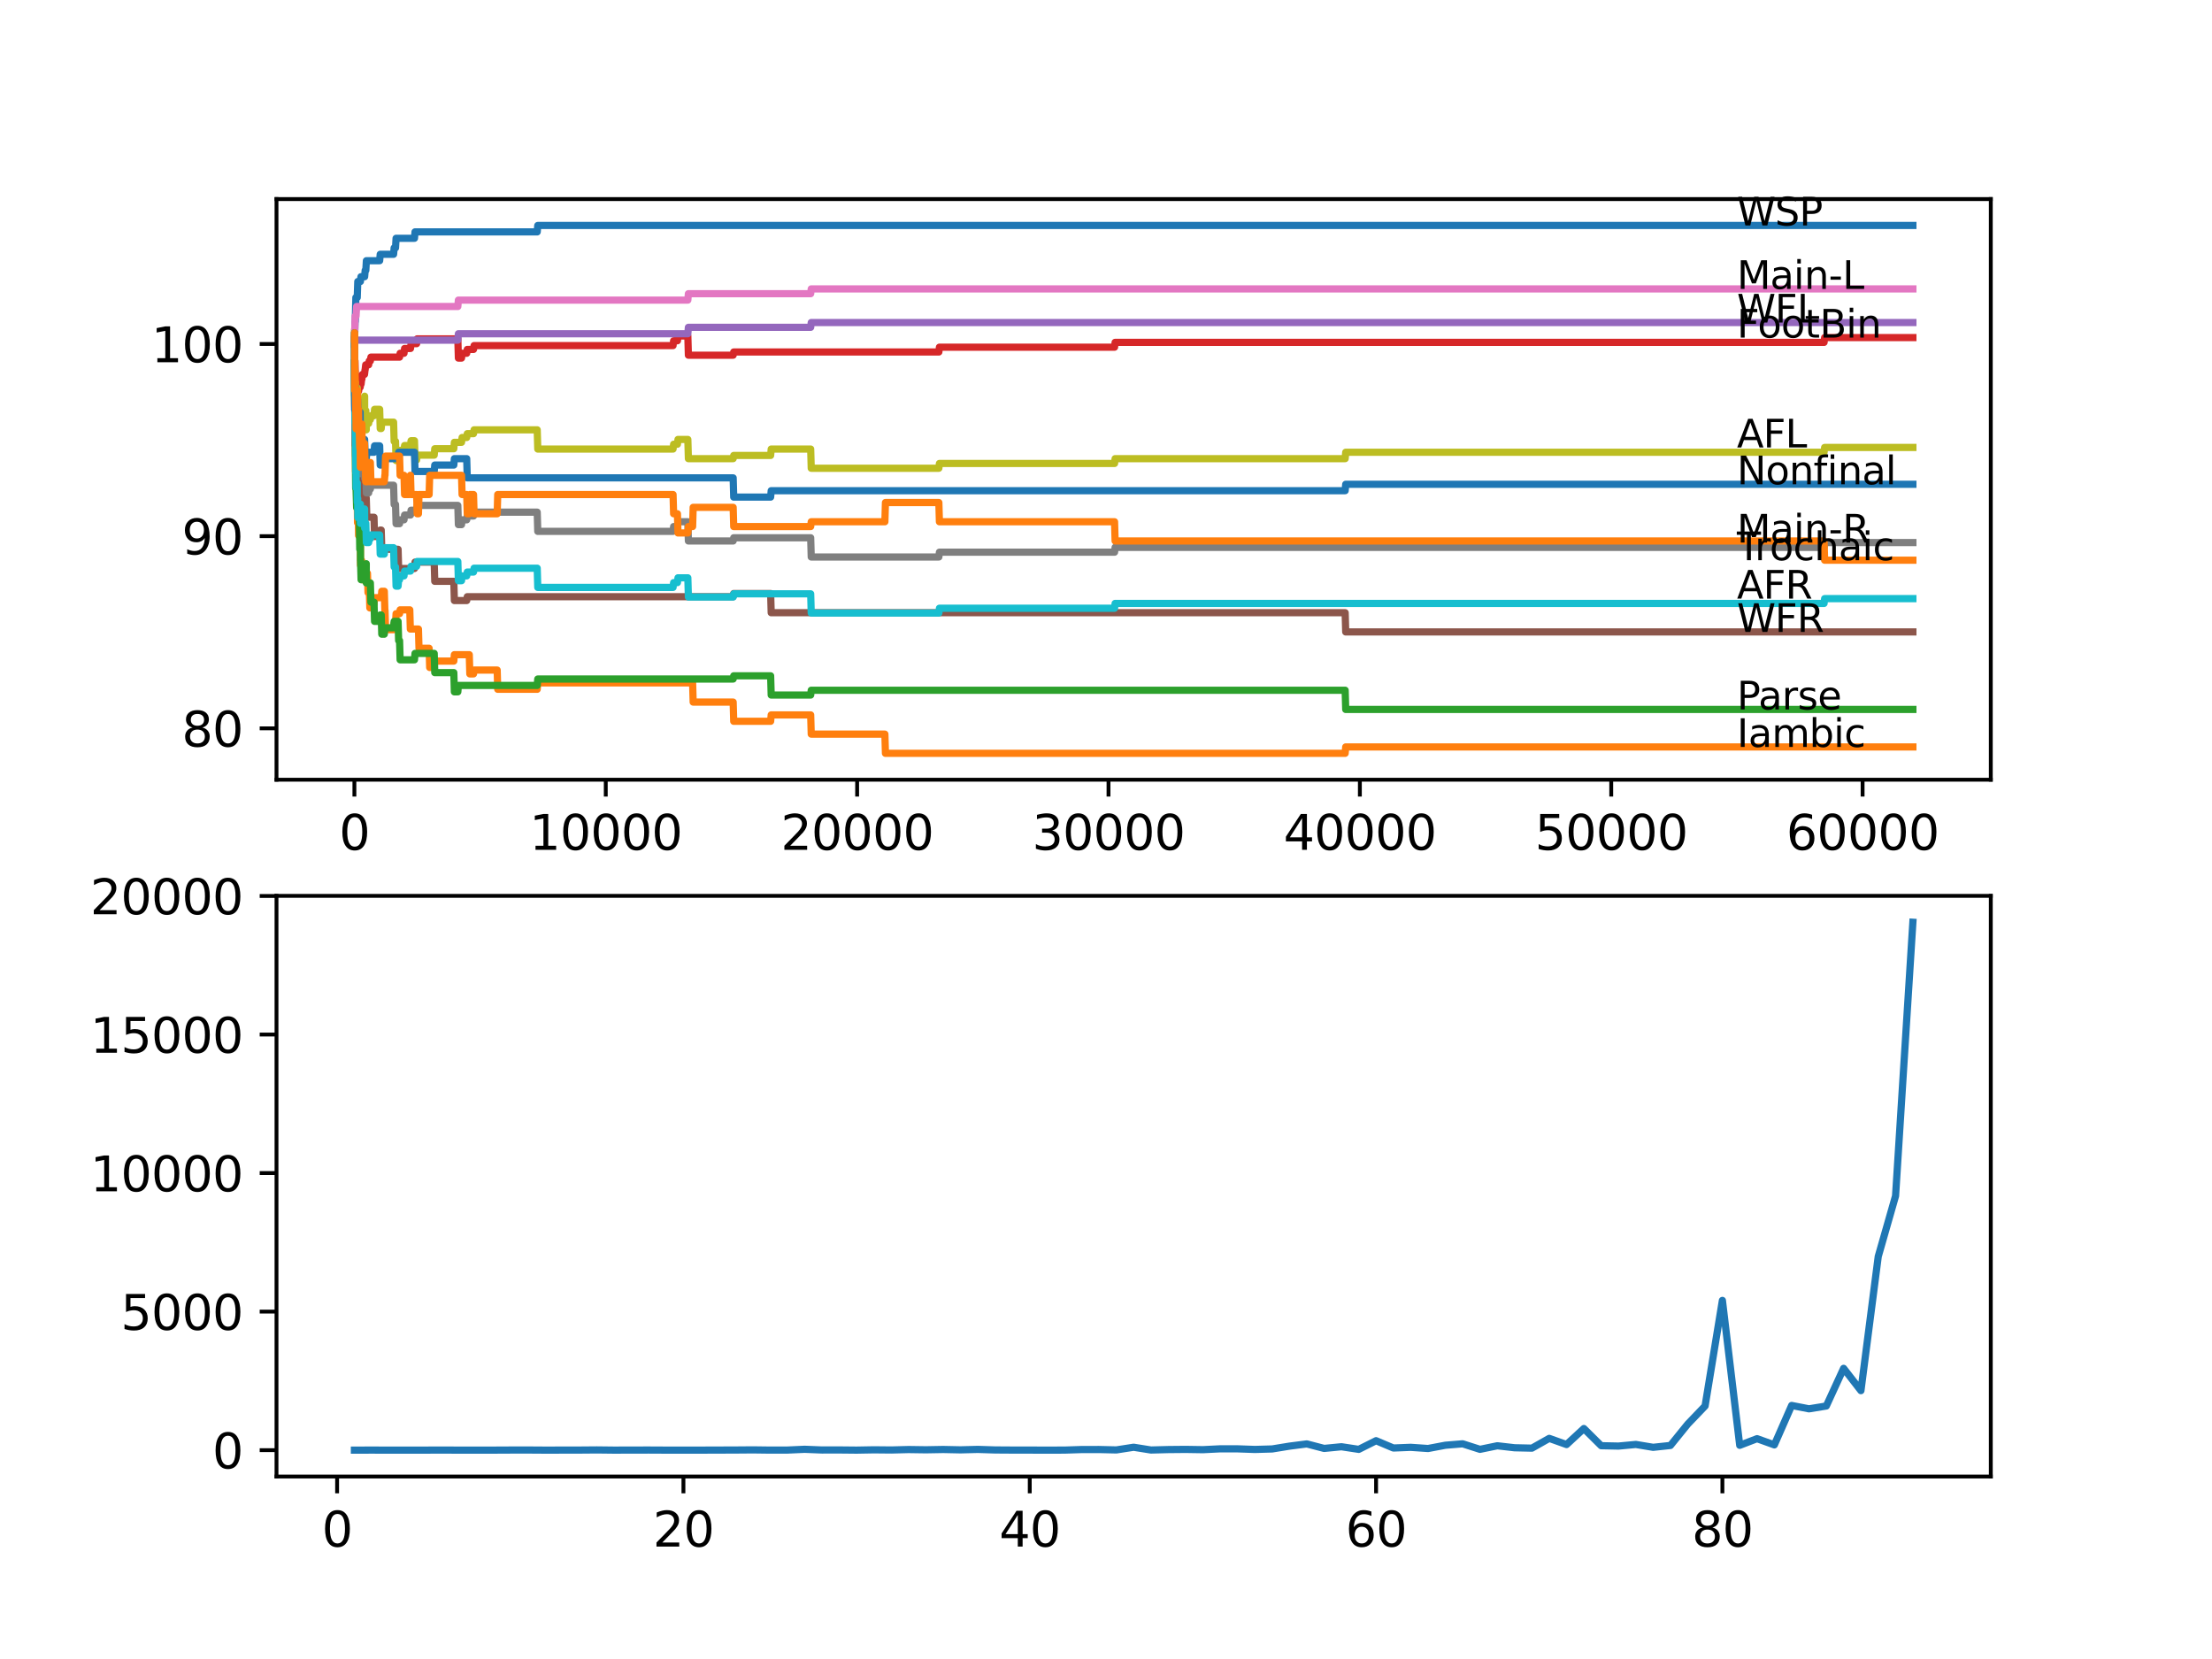<?xml version="1.0" encoding="utf-8" standalone="no"?>
<!DOCTYPE svg PUBLIC "-//W3C//DTD SVG 1.1//EN"
  "http://www.w3.org/Graphics/SVG/1.1/DTD/svg11.dtd">
<svg xmlns:xlink="http://www.w3.org/1999/xlink" width="460.8pt" height="345.6pt" viewBox="0 0 460.8 345.6" xmlns="http://www.w3.org/2000/svg" version="1.1">
 <defs>
  <style type="text/css">*{stroke-linejoin: round; stroke-linecap: butt}</style>
 </defs>
 <g id="figure_1">
  <g id="patch_1">
   <path d="M 0 345.6 
L 460.8 345.6 
L 460.8 0 
L 0 0 
z
" style="fill: #ffffff"/>
  </g>
  <g id="axes_1">
   <g id="patch_2">
    <path d="M 57.6 162.432 
L 414.72 162.432 
L 414.72 41.472 
L 57.6 41.472 
z
" style="fill: #ffffff"/>
   </g>
   <g id="matplotlib.axis_1">
    <g id="xtick_1">
     <g id="line2d_1">
      <defs>
       <path id="mae7dea7473" d="M 0 0 
L 0 3.5 
" style="stroke: #000000; stroke-width: 0.8"/>
      </defs>
      <g>
       <use xlink:href="#mae7dea7473" x="73.827" y="162.432" style="stroke: #000000; stroke-width: 0.8"/>
      </g>
     </g>
     <g id="text_1">
      <!-- 0 -->
      <g transform="translate(70.646 177.03)scale(0.1 -0.1)">
       <defs>
        <path id="DejaVuSans-30" d="M 2034 4250 
Q 1547 4250 1301 3770 
Q 1056 3291 1056 2328 
Q 1056 1369 1301 889 
Q 1547 409 2034 409 
Q 2525 409 2770 889 
Q 3016 1369 3016 2328 
Q 3016 3291 2770 3770 
Q 2525 4250 2034 4250 
z
M 2034 4750 
Q 2819 4750 3233 4129 
Q 3647 3509 3647 2328 
Q 3647 1150 3233 529 
Q 2819 -91 2034 -91 
Q 1250 -91 836 529 
Q 422 1150 422 2328 
Q 422 3509 836 4129 
Q 1250 4750 2034 4750 
z
" transform="scale(0.016)"/>
       </defs>
       <use xlink:href="#DejaVuSans-30"/>
      </g>
     </g>
    </g>
    <g id="xtick_2">
     <g id="line2d_2">
      <g>
       <use xlink:href="#mae7dea7473" x="126.192" y="162.432" style="stroke: #000000; stroke-width: 0.8"/>
      </g>
     </g>
     <g id="text_2">
      <!-- 10000 -->
      <g transform="translate(110.286 177.03)scale(0.1 -0.1)">
       <defs>
        <path id="DejaVuSans-31" d="M 794 531 
L 1825 531 
L 1825 4091 
L 703 3866 
L 703 4441 
L 1819 4666 
L 2450 4666 
L 2450 531 
L 3481 531 
L 3481 0 
L 794 0 
L 794 531 
z
" transform="scale(0.016)"/>
       </defs>
       <use xlink:href="#DejaVuSans-31"/>
       <use xlink:href="#DejaVuSans-30" x="63.623"/>
       <use xlink:href="#DejaVuSans-30" x="127.246"/>
       <use xlink:href="#DejaVuSans-30" x="190.869"/>
       <use xlink:href="#DejaVuSans-30" x="254.492"/>
      </g>
     </g>
    </g>
    <g id="xtick_3">
     <g id="line2d_3">
      <g>
       <use xlink:href="#mae7dea7473" x="178.556" y="162.432" style="stroke: #000000; stroke-width: 0.8"/>
      </g>
     </g>
     <g id="text_3">
      <!-- 20000 -->
      <g transform="translate(162.65 177.03)scale(0.1 -0.1)">
       <defs>
        <path id="DejaVuSans-32" d="M 1228 531 
L 3431 531 
L 3431 0 
L 469 0 
L 469 531 
Q 828 903 1448 1529 
Q 2069 2156 2228 2338 
Q 2531 2678 2651 2914 
Q 2772 3150 2772 3378 
Q 2772 3750 2511 3984 
Q 2250 4219 1831 4219 
Q 1534 4219 1204 4116 
Q 875 4013 500 3803 
L 500 4441 
Q 881 4594 1212 4672 
Q 1544 4750 1819 4750 
Q 2544 4750 2975 4387 
Q 3406 4025 3406 3419 
Q 3406 3131 3298 2873 
Q 3191 2616 2906 2266 
Q 2828 2175 2409 1742 
Q 1991 1309 1228 531 
z
" transform="scale(0.016)"/>
       </defs>
       <use xlink:href="#DejaVuSans-32"/>
       <use xlink:href="#DejaVuSans-30" x="63.623"/>
       <use xlink:href="#DejaVuSans-30" x="127.246"/>
       <use xlink:href="#DejaVuSans-30" x="190.869"/>
       <use xlink:href="#DejaVuSans-30" x="254.492"/>
      </g>
     </g>
    </g>
    <g id="xtick_4">
     <g id="line2d_4">
      <g>
       <use xlink:href="#mae7dea7473" x="230.921" y="162.432" style="stroke: #000000; stroke-width: 0.8"/>
      </g>
     </g>
     <g id="text_4">
      <!-- 30000 -->
      <g transform="translate(215.015 177.03)scale(0.1 -0.1)">
       <defs>
        <path id="DejaVuSans-33" d="M 2597 2516 
Q 3050 2419 3304 2112 
Q 3559 1806 3559 1356 
Q 3559 666 3084 287 
Q 2609 -91 1734 -91 
Q 1441 -91 1130 -33 
Q 819 25 488 141 
L 488 750 
Q 750 597 1062 519 
Q 1375 441 1716 441 
Q 2309 441 2620 675 
Q 2931 909 2931 1356 
Q 2931 1769 2642 2001 
Q 2353 2234 1838 2234 
L 1294 2234 
L 1294 2753 
L 1863 2753 
Q 2328 2753 2575 2939 
Q 2822 3125 2822 3475 
Q 2822 3834 2567 4026 
Q 2313 4219 1838 4219 
Q 1578 4219 1281 4162 
Q 984 4106 628 3988 
L 628 4550 
Q 988 4650 1302 4700 
Q 1616 4750 1894 4750 
Q 2613 4750 3031 4423 
Q 3450 4097 3450 3541 
Q 3450 3153 3228 2886 
Q 3006 2619 2597 2516 
z
" transform="scale(0.016)"/>
       </defs>
       <use xlink:href="#DejaVuSans-33"/>
       <use xlink:href="#DejaVuSans-30" x="63.623"/>
       <use xlink:href="#DejaVuSans-30" x="127.246"/>
       <use xlink:href="#DejaVuSans-30" x="190.869"/>
       <use xlink:href="#DejaVuSans-30" x="254.492"/>
      </g>
     </g>
    </g>
    <g id="xtick_5">
     <g id="line2d_5">
      <g>
       <use xlink:href="#mae7dea7473" x="283.285" y="162.432" style="stroke: #000000; stroke-width: 0.8"/>
      </g>
     </g>
     <g id="text_5">
      <!-- 40000 -->
      <g transform="translate(267.379 177.03)scale(0.1 -0.1)">
       <defs>
        <path id="DejaVuSans-34" d="M 2419 4116 
L 825 1625 
L 2419 1625 
L 2419 4116 
z
M 2253 4666 
L 3047 4666 
L 3047 1625 
L 3713 1625 
L 3713 1100 
L 3047 1100 
L 3047 0 
L 2419 0 
L 2419 1100 
L 313 1100 
L 313 1709 
L 2253 4666 
z
" transform="scale(0.016)"/>
       </defs>
       <use xlink:href="#DejaVuSans-34"/>
       <use xlink:href="#DejaVuSans-30" x="63.623"/>
       <use xlink:href="#DejaVuSans-30" x="127.246"/>
       <use xlink:href="#DejaVuSans-30" x="190.869"/>
       <use xlink:href="#DejaVuSans-30" x="254.492"/>
      </g>
     </g>
    </g>
    <g id="xtick_6">
     <g id="line2d_6">
      <g>
       <use xlink:href="#mae7dea7473" x="335.65" y="162.432" style="stroke: #000000; stroke-width: 0.8"/>
      </g>
     </g>
     <g id="text_6">
      <!-- 50000 -->
      <g transform="translate(319.744 177.03)scale(0.1 -0.1)">
       <defs>
        <path id="DejaVuSans-35" d="M 691 4666 
L 3169 4666 
L 3169 4134 
L 1269 4134 
L 1269 2991 
Q 1406 3038 1543 3061 
Q 1681 3084 1819 3084 
Q 2600 3084 3056 2656 
Q 3513 2228 3513 1497 
Q 3513 744 3044 326 
Q 2575 -91 1722 -91 
Q 1428 -91 1123 -41 
Q 819 9 494 109 
L 494 744 
Q 775 591 1075 516 
Q 1375 441 1709 441 
Q 2250 441 2565 725 
Q 2881 1009 2881 1497 
Q 2881 1984 2565 2268 
Q 2250 2553 1709 2553 
Q 1456 2553 1204 2497 
Q 953 2441 691 2322 
L 691 4666 
z
" transform="scale(0.016)"/>
       </defs>
       <use xlink:href="#DejaVuSans-35"/>
       <use xlink:href="#DejaVuSans-30" x="63.623"/>
       <use xlink:href="#DejaVuSans-30" x="127.246"/>
       <use xlink:href="#DejaVuSans-30" x="190.869"/>
       <use xlink:href="#DejaVuSans-30" x="254.492"/>
      </g>
     </g>
    </g>
    <g id="xtick_7">
     <g id="line2d_7">
      <g>
       <use xlink:href="#mae7dea7473" x="388.014" y="162.432" style="stroke: #000000; stroke-width: 0.8"/>
      </g>
     </g>
     <g id="text_7">
      <!-- 60000 -->
      <g transform="translate(372.108 177.03)scale(0.1 -0.1)">
       <defs>
        <path id="DejaVuSans-36" d="M 2113 2584 
Q 1688 2584 1439 2293 
Q 1191 2003 1191 1497 
Q 1191 994 1439 701 
Q 1688 409 2113 409 
Q 2538 409 2786 701 
Q 3034 994 3034 1497 
Q 3034 2003 2786 2293 
Q 2538 2584 2113 2584 
z
M 3366 4563 
L 3366 3988 
Q 3128 4100 2886 4159 
Q 2644 4219 2406 4219 
Q 1781 4219 1451 3797 
Q 1122 3375 1075 2522 
Q 1259 2794 1537 2939 
Q 1816 3084 2150 3084 
Q 2853 3084 3261 2657 
Q 3669 2231 3669 1497 
Q 3669 778 3244 343 
Q 2819 -91 2113 -91 
Q 1303 -91 875 529 
Q 447 1150 447 2328 
Q 447 3434 972 4092 
Q 1497 4750 2381 4750 
Q 2619 4750 2861 4703 
Q 3103 4656 3366 4563 
z
" transform="scale(0.016)"/>
       </defs>
       <use xlink:href="#DejaVuSans-36"/>
       <use xlink:href="#DejaVuSans-30" x="63.623"/>
       <use xlink:href="#DejaVuSans-30" x="127.246"/>
       <use xlink:href="#DejaVuSans-30" x="190.869"/>
       <use xlink:href="#DejaVuSans-30" x="254.492"/>
      </g>
     </g>
    </g>
   </g>
   <g id="matplotlib.axis_2">
    <g id="ytick_1">
     <g id="line2d_8">
      <defs>
       <path id="mda9a8c9fa8" d="M 0 0 
L -3.5 0 
" style="stroke: #000000; stroke-width: 0.8"/>
      </defs>
      <g>
       <use xlink:href="#mda9a8c9fa8" x="57.6" y="151.729" style="stroke: #000000; stroke-width: 0.8"/>
      </g>
     </g>
     <g id="text_8">
      <!-- 80 -->
      <g transform="translate(37.875 155.528)scale(0.1 -0.1)">
       <defs>
        <path id="DejaVuSans-38" d="M 2034 2216 
Q 1584 2216 1326 1975 
Q 1069 1734 1069 1313 
Q 1069 891 1326 650 
Q 1584 409 2034 409 
Q 2484 409 2743 651 
Q 3003 894 3003 1313 
Q 3003 1734 2745 1975 
Q 2488 2216 2034 2216 
z
M 1403 2484 
Q 997 2584 770 2862 
Q 544 3141 544 3541 
Q 544 4100 942 4425 
Q 1341 4750 2034 4750 
Q 2731 4750 3128 4425 
Q 3525 4100 3525 3541 
Q 3525 3141 3298 2862 
Q 3072 2584 2669 2484 
Q 3125 2378 3379 2068 
Q 3634 1759 3634 1313 
Q 3634 634 3220 271 
Q 2806 -91 2034 -91 
Q 1263 -91 848 271 
Q 434 634 434 1313 
Q 434 1759 690 2068 
Q 947 2378 1403 2484 
z
M 1172 3481 
Q 1172 3119 1398 2916 
Q 1625 2713 2034 2713 
Q 2441 2713 2670 2916 
Q 2900 3119 2900 3481 
Q 2900 3844 2670 4047 
Q 2441 4250 2034 4250 
Q 1625 4250 1398 4047 
Q 1172 3844 1172 3481 
z
" transform="scale(0.016)"/>
       </defs>
       <use xlink:href="#DejaVuSans-38"/>
       <use xlink:href="#DejaVuSans-30" x="63.623"/>
      </g>
     </g>
    </g>
    <g id="ytick_2">
     <g id="line2d_9">
      <g>
       <use xlink:href="#mda9a8c9fa8" x="57.6" y="111.694" style="stroke: #000000; stroke-width: 0.8"/>
      </g>
     </g>
     <g id="text_9">
      <!-- 90 -->
      <g transform="translate(37.875 115.493)scale(0.1 -0.1)">
       <defs>
        <path id="DejaVuSans-39" d="M 703 97 
L 703 672 
Q 941 559 1184 500 
Q 1428 441 1663 441 
Q 2288 441 2617 861 
Q 2947 1281 2994 2138 
Q 2813 1869 2534 1725 
Q 2256 1581 1919 1581 
Q 1219 1581 811 2004 
Q 403 2428 403 3163 
Q 403 3881 828 4315 
Q 1253 4750 1959 4750 
Q 2769 4750 3195 4129 
Q 3622 3509 3622 2328 
Q 3622 1225 3098 567 
Q 2575 -91 1691 -91 
Q 1453 -91 1209 -44 
Q 966 3 703 97 
z
M 1959 2075 
Q 2384 2075 2632 2365 
Q 2881 2656 2881 3163 
Q 2881 3666 2632 3958 
Q 2384 4250 1959 4250 
Q 1534 4250 1286 3958 
Q 1038 3666 1038 3163 
Q 1038 2656 1286 2365 
Q 1534 2075 1959 2075 
z
" transform="scale(0.016)"/>
       </defs>
       <use xlink:href="#DejaVuSans-39"/>
       <use xlink:href="#DejaVuSans-30" x="63.623"/>
      </g>
     </g>
    </g>
    <g id="ytick_3">
     <g id="line2d_10">
      <g>
       <use xlink:href="#mda9a8c9fa8" x="57.6" y="71.659" style="stroke: #000000; stroke-width: 0.8"/>
      </g>
     </g>
     <g id="text_10">
      <!-- 100 -->
      <g transform="translate(31.512 75.458)scale(0.1 -0.1)">
       <use xlink:href="#DejaVuSans-31"/>
       <use xlink:href="#DejaVuSans-30" x="63.623"/>
       <use xlink:href="#DejaVuSans-30" x="127.246"/>
      </g>
     </g>
    </g>
   </g>
   <g id="line2d_11">
    <path d="M 73.833 71.659 
L 73.843 71.659 
L 73.964 66.988 
L 74.011 66.988 
L 74.131 61.983 
L 74.419 61.983 
L 74.534 58.647 
L 75.079 58.647 
L 75.194 57.646 
L 75.959 57.646 
L 76.074 56.312 
L 76.21 56.312 
L 76.325 54.31 
L 79.09 54.31 
L 79.205 52.975 
L 81.991 52.975 
L 82.106 51.641 
L 82.394 51.641 
L 82.51 49.639 
L 86.343 49.639 
L 86.458 48.305 
L 111.912 48.305 
L 112.027 46.97 
L 398.487 46.97 
L 398.487 46.97 
" clip-path="url(#pfa5314d1f7)" style="fill: none; stroke: #1f77b4; stroke-width: 1.5; stroke-linecap: square"/>
   </g>
   <g id="line2d_12">
    <path d="M 73.833 71.659 
L 73.854 71.659 
L 73.875 68.656 
L 73.896 84.67 
L 73.911 84.67 
L 73.943 92.677 
L 74.026 88.54 
L 74.032 88.54 
L 74.053 87.206 
L 74.074 98.215 
L 74.105 96.881 
L 74.11 96.881 
L 74.189 92.877 
L 74.22 96.881 
L 74.351 96.881 
L 74.477 108.891 
L 74.519 108.891 
L 74.634 107.557 
L 74.702 111.56 
L 74.749 110.76 
L 74.828 110.76 
L 74.948 108.091 
L 75.027 108.091 
L 75.105 117.766 
L 75.147 116.765 
L 75.341 116.765 
L 75.456 120.769 
L 76.299 120.769 
L 76.414 119.434 
L 76.55 119.434 
L 76.666 123.438 
L 76.797 123.438 
L 76.912 122.637 
L 76.927 122.637 
L 77.043 126.64 
L 77.153 126.64 
L 77.268 125.84 
L 77.912 125.84 
L 78.027 124.505 
L 79.415 124.505 
L 79.53 123.171 
L 80.059 123.171 
L 80.174 127.174 
L 80.205 127.174 
L 80.321 131.178 
L 81.991 131.178 
L 82.106 129.843 
L 82.394 129.843 
L 82.51 127.841 
L 83.237 127.841 
L 83.353 127.041 
L 85.363 127.041 
L 85.479 131.044 
L 87.17 131.044 
L 87.285 135.048 
L 89.395 135.048 
L 89.511 139.051 
L 90.453 139.051 
L 90.568 137.717 
L 94.538 137.717 
L 94.653 136.382 
L 97.758 136.382 
L 97.873 140.386 
L 98.643 140.386 
L 98.758 139.585 
L 103.571 139.585 
L 103.686 143.589 
L 111.912 143.589 
L 112.027 142.254 
L 144.284 142.254 
L 144.399 146.258 
L 152.73 146.258 
L 152.845 150.261 
L 160.538 150.261 
L 160.653 148.927 
L 168.879 148.927 
L 168.995 152.93 
L 184.337 152.93 
L 184.453 156.934 
L 280.222 156.934 
L 280.337 155.599 
L 398.487 155.599 
L 398.487 155.599 
" clip-path="url(#pfa5314d1f7)" style="fill: none; stroke: #ff7f0e; stroke-width: 1.5; stroke-linecap: square"/>
   </g>
   <g id="line2d_13">
    <path d="M 73.833 75.662 
L 73.958 89.541 
L 73.969 89.541 
L 74.095 101.752 
L 74.173 101.752 
L 74.288 105.755 
L 74.419 105.755 
L 74.534 102.419 
L 74.702 102.419 
L 74.817 106.423 
L 74.828 106.423 
L 74.948 114.43 
L 75.027 114.43 
L 75.089 112.762 
L 75.095 116.765 
L 75.105 116.765 
L 75.22 120.769 
L 75.959 120.769 
L 76.074 119.434 
L 76.21 119.434 
L 76.299 117.432 
L 76.304 121.436 
L 76.315 121.436 
L 77.153 121.436 
L 77.268 125.439 
L 77.912 125.439 
L 78.027 129.443 
L 79.09 129.443 
L 79.205 128.108 
L 79.415 128.108 
L 79.53 132.112 
L 80.059 132.112 
L 80.174 130.777 
L 81.991 130.777 
L 82.106 129.443 
L 82.928 129.443 
L 83.044 133.446 
L 83.237 133.446 
L 83.353 137.45 
L 86.343 137.45 
L 86.458 136.115 
L 90.453 136.115 
L 90.568 140.119 
L 94.538 140.119 
L 94.653 144.123 
L 95.375 144.123 
L 95.491 142.788 
L 111.912 142.788 
L 112.027 141.453 
L 152.73 141.453 
L 152.845 140.786 
L 160.538 140.786 
L 160.653 144.79 
L 168.879 144.79 
L 168.995 143.789 
L 280.222 143.789 
L 280.337 147.792 
L 398.487 147.792 
L 398.487 147.792 
" clip-path="url(#pfa5314d1f7)" style="fill: none; stroke: #2ca02c; stroke-width: 1.5; stroke-linecap: square"/>
   </g>
   <g id="line2d_14">
    <path d="M 73.833 71.659 
L 73.854 70.324 
L 73.89 76.663 
L 73.927 75.195 
L 73.953 75.195 
L 74.068 80.266 
L 74.163 80.266 
L 74.173 79.265 
L 74.178 83.269 
L 74.257 83.269 
L 74.383 83.269 
L 74.503 81.467 
L 74.702 81.467 
L 74.817 80.667 
L 75.027 80.667 
L 75.142 79.999 
L 75.22 79.999 
L 75.336 78.998 
L 75.383 78.998 
L 75.498 77.998 
L 75.933 77.998 
L 76.048 76.997 
L 76.069 76.997 
L 76.184 75.996 
L 76.797 75.996 
L 76.912 75.195 
L 77.153 75.195 
L 77.268 74.394 
L 83.237 74.394 
L 83.353 73.594 
L 84.164 73.594 
L 84.279 72.593 
L 85.515 72.593 
L 85.63 71.592 
L 86.793 71.592 
L 86.908 70.591 
L 95.375 70.591 
L 95.491 74.595 
L 96.145 74.595 
L 96.26 73.594 
L 97.224 73.594 
L 97.339 72.793 
L 98.643 72.793 
L 98.758 71.992 
L 140.21 71.992 
L 140.325 70.991 
L 141.121 70.991 
L 141.236 69.99 
L 143.289 69.99 
L 143.404 73.994 
L 152.73 73.994 
L 152.845 73.327 
L 195.58 73.327 
L 195.695 72.326 
L 232.183 72.326 
L 232.298 71.325 
L 379.987 71.325 
L 380.102 70.324 
L 398.487 70.324 
L 398.487 70.324 
" clip-path="url(#pfa5314d1f7)" style="fill: none; stroke: #d62728; stroke-width: 1.5; stroke-linecap: square"/>
   </g>
   <g id="line2d_15">
    <path d="M 73.833 71.659 
L 73.885 71.659 
L 74 70.858 
L 95.375 70.858 
L 95.491 69.523 
L 143.289 69.523 
L 143.404 68.189 
L 168.879 68.189 
L 168.995 67.188 
L 398.487 67.188 
L 398.487 67.188 
" clip-path="url(#pfa5314d1f7)" style="fill: none; stroke: #9467bd; stroke-width: 1.5; stroke-linecap: square"/>
   </g>
   <g id="line2d_16">
    <path d="M 73.833 75.662 
L 73.848 75.662 
L 73.969 84.537 
L 74.016 84.537 
L 74.136 95.546 
L 74.487 95.546 
L 74.602 94.746 
L 74.885 94.746 
L 75 98.749 
L 75.027 98.749 
L 75.089 97.081 
L 75.095 101.085 
L 75.105 101.085 
L 75.22 105.088 
L 75.959 105.088 
L 76.074 103.754 
L 76.299 103.754 
L 76.414 107.757 
L 77.912 107.757 
L 78.027 111.761 
L 79.09 111.761 
L 79.205 110.426 
L 79.415 110.426 
L 79.53 114.43 
L 82.928 114.43 
L 83.044 118.433 
L 86.343 118.433 
L 86.458 117.099 
L 90.453 117.099 
L 90.568 121.102 
L 94.538 121.102 
L 94.653 125.106 
L 97.224 125.106 
L 97.339 124.305 
L 152.73 124.305 
L 152.845 123.638 
L 160.538 123.638 
L 160.653 127.641 
L 280.222 127.641 
L 280.337 131.645 
L 398.487 131.645 
L 398.487 131.645 
" clip-path="url(#pfa5314d1f7)" style="fill: none; stroke: #8c564b; stroke-width: 1.5; stroke-linecap: square"/>
   </g>
   <g id="line2d_17">
    <path d="M 73.833 70.658 
L 73.859 70.658 
L 73.979 65.853 
L 74.173 65.853 
L 74.288 63.852 
L 95.375 63.852 
L 95.491 62.517 
L 143.289 62.517 
L 143.404 61.183 
L 168.879 61.183 
L 168.995 60.182 
L 398.487 60.182 
L 398.487 60.182 
" clip-path="url(#pfa5314d1f7)" style="fill: none; stroke: #e377c2; stroke-width: 1.5; stroke-linecap: square"/>
   </g>
   <g id="line2d_18">
    <path d="M 73.833 75.662 
L 73.843 75.662 
L 73.969 92.544 
L 73.974 91.743 
L 74.053 91.743 
L 74.058 90.942 
L 74.063 94.946 
L 74.142 94.946 
L 74.163 94.946 
L 74.173 93.945 
L 74.178 97.948 
L 74.257 97.948 
L 74.383 97.948 
L 74.503 96.147 
L 74.702 96.147 
L 74.817 95.346 
L 75.027 95.346 
L 75.079 94.679 
L 75.084 98.682 
L 75.11 98.682 
L 75.22 98.682 
L 75.336 97.682 
L 75.383 97.682 
L 75.498 96.681 
L 75.933 96.681 
L 75.959 95.68 
L 75.964 99.683 
L 76.027 99.683 
L 76.069 99.683 
L 76.184 98.682 
L 76.21 98.682 
L 76.325 102.686 
L 76.797 102.686 
L 76.912 101.885 
L 77.153 101.885 
L 77.268 101.085 
L 81.991 101.085 
L 82.106 105.088 
L 82.394 105.088 
L 82.51 109.092 
L 83.237 109.092 
L 83.353 108.291 
L 84.164 108.291 
L 84.279 107.29 
L 85.515 107.29 
L 85.63 106.289 
L 86.793 106.289 
L 86.908 105.288 
L 95.375 105.288 
L 95.491 109.292 
L 96.145 109.292 
L 96.26 108.291 
L 97.224 108.291 
L 97.339 107.49 
L 98.643 107.49 
L 98.758 106.69 
L 111.912 106.69 
L 112.027 110.693 
L 140.21 110.693 
L 140.325 109.692 
L 141.121 109.692 
L 141.236 108.691 
L 143.289 108.691 
L 143.404 112.695 
L 152.73 112.695 
L 152.845 112.028 
L 168.879 112.028 
L 168.995 116.031 
L 195.58 116.031 
L 195.695 115.03 
L 232.183 115.03 
L 232.298 114.029 
L 379.987 114.029 
L 380.102 113.028 
L 398.487 113.028 
L 398.487 113.028 
" clip-path="url(#pfa5314d1f7)" style="fill: none; stroke: #7f7f7f; stroke-width: 1.5; stroke-linecap: square"/>
   </g>
   <g id="line2d_19">
    <path d="M 73.833 70.658 
L 73.843 69.323 
L 73.896 82.535 
L 73.911 82.535 
L 74.011 79.599 
L 74.084 84.136 
L 74.126 82.802 
L 74.163 82.802 
L 74.278 81.801 
L 74.383 81.801 
L 74.419 80.8 
L 74.424 84.804 
L 74.477 84.804 
L 74.487 84.804 
L 74.519 84.003 
L 74.524 88.006 
L 74.576 88.006 
L 74.702 88.006 
L 74.817 87.206 
L 74.828 87.206 
L 74.948 84.537 
L 75.027 84.537 
L 75.079 83.869 
L 75.084 87.873 
L 75.126 85.538 
L 75.22 85.538 
L 75.336 84.537 
L 75.383 84.537 
L 75.498 83.536 
L 75.933 83.536 
L 75.959 82.535 
L 75.964 86.538 
L 76.027 86.538 
L 76.069 86.538 
L 76.184 85.538 
L 76.21 85.538 
L 76.299 89.541 
L 76.32 88.207 
L 76.797 88.207 
L 76.912 87.406 
L 77.153 87.406 
L 77.268 86.605 
L 77.912 86.605 
L 78.027 85.271 
L 79.09 85.271 
L 79.205 89.274 
L 79.415 89.274 
L 79.53 87.94 
L 81.991 87.94 
L 82.106 91.943 
L 82.394 91.943 
L 82.51 95.947 
L 82.928 95.947 
L 83.044 94.612 
L 83.237 94.612 
L 83.353 93.811 
L 84.164 93.811 
L 84.279 92.811 
L 85.515 92.811 
L 85.63 91.81 
L 86.343 91.81 
L 86.458 95.813 
L 86.793 95.813 
L 86.908 94.812 
L 90.453 94.812 
L 90.568 93.478 
L 94.538 93.478 
L 94.653 92.143 
L 96.145 92.143 
L 96.26 91.142 
L 97.224 91.142 
L 97.339 90.342 
L 98.643 90.342 
L 98.758 89.541 
L 111.912 89.541 
L 112.027 93.545 
L 140.21 93.545 
L 140.325 92.544 
L 141.121 92.544 
L 141.236 91.543 
L 143.289 91.543 
L 143.404 95.546 
L 152.73 95.546 
L 152.845 94.879 
L 160.538 94.879 
L 160.653 93.545 
L 168.879 93.545 
L 168.995 97.548 
L 195.58 97.548 
L 195.695 96.547 
L 232.183 96.547 
L 232.298 95.546 
L 280.222 95.546 
L 280.337 94.212 
L 379.987 94.212 
L 380.102 93.211 
L 398.487 93.211 
L 398.487 93.211 
" clip-path="url(#pfa5314d1f7)" style="fill: none; stroke: #bcbd22; stroke-width: 1.5; stroke-linecap: square"/>
   </g>
   <g id="line2d_20">
    <path d="M 73.833 71.659 
L 73.843 70.324 
L 73.864 82.335 
L 73.885 81.667 
L 73.969 88.207 
L 74 87.406 
L 74.011 87.406 
L 74.136 98.616 
L 74.163 98.616 
L 74.173 97.615 
L 74.178 101.618 
L 74.257 101.618 
L 74.383 101.618 
L 74.419 100.617 
L 74.424 104.621 
L 74.477 104.621 
L 74.487 104.621 
L 74.519 103.82 
L 74.524 107.824 
L 74.576 107.824 
L 74.702 107.824 
L 74.817 107.023 
L 74.828 107.023 
L 74.943 105.689 
L 75.027 105.689 
L 75.079 105.021 
L 75.084 109.025 
L 75.11 109.025 
L 75.22 109.025 
L 75.336 108.024 
L 75.383 108.024 
L 75.498 107.023 
L 75.933 107.023 
L 75.959 106.022 
L 75.964 110.026 
L 76.027 110.026 
L 76.069 110.026 
L 76.184 109.025 
L 76.21 109.025 
L 76.325 113.028 
L 76.797 113.028 
L 76.912 112.228 
L 77.153 112.228 
L 77.268 111.427 
L 79.09 111.427 
L 79.205 115.431 
L 80.059 115.431 
L 80.174 114.096 
L 81.991 114.096 
L 82.106 118.1 
L 82.394 118.1 
L 82.51 122.103 
L 82.928 122.103 
L 83.044 120.769 
L 83.237 120.769 
L 83.353 119.968 
L 84.164 119.968 
L 84.279 118.967 
L 85.515 118.967 
L 85.63 117.966 
L 86.793 117.966 
L 86.908 116.965 
L 95.375 116.965 
L 95.491 120.969 
L 96.145 120.969 
L 96.26 119.968 
L 97.224 119.968 
L 97.339 119.167 
L 98.643 119.167 
L 98.758 118.366 
L 111.912 118.366 
L 112.027 122.37 
L 140.21 122.37 
L 140.325 121.369 
L 141.121 121.369 
L 141.236 120.368 
L 143.289 120.368 
L 143.404 124.372 
L 152.73 124.372 
L 152.845 123.705 
L 168.879 123.705 
L 168.995 127.708 
L 195.58 127.708 
L 195.695 126.707 
L 232.183 126.707 
L 232.298 125.706 
L 379.987 125.706 
L 380.102 124.705 
L 398.487 124.705 
L 398.487 124.705 
" clip-path="url(#pfa5314d1f7)" style="fill: none; stroke: #17becf; stroke-width: 1.5; stroke-linecap: square"/>
   </g>
   <g id="line2d_21">
    <path d="M 73.833 70.658 
L 73.848 70.658 
L 73.854 69.323 
L 73.896 85.337 
L 73.901 85.337 
L 73.911 85.337 
L 74.053 80.533 
L 74.058 80.533 
L 74.084 84.537 
L 74.168 83.202 
L 74.487 83.202 
L 74.602 87.206 
L 74.885 87.206 
L 75 85.871 
L 75.027 85.871 
L 75.089 93.878 
L 75.142 91.543 
L 75.959 91.543 
L 76.074 95.546 
L 76.299 95.546 
L 76.414 94.212 
L 77.912 94.212 
L 78.027 92.877 
L 79.09 92.877 
L 79.205 96.881 
L 79.415 96.881 
L 79.53 95.546 
L 82.928 95.546 
L 83.044 94.212 
L 86.343 94.212 
L 86.458 98.215 
L 90.453 98.215 
L 90.568 96.881 
L 94.538 96.881 
L 94.653 95.546 
L 97.224 95.546 
L 97.339 99.55 
L 152.73 99.55 
L 152.845 103.553 
L 160.538 103.553 
L 160.653 102.219 
L 280.222 102.219 
L 280.337 100.884 
L 398.487 100.884 
L 398.487 100.884 
" clip-path="url(#pfa5314d1f7)" style="fill: none; stroke: #1f77b4; stroke-width: 1.5; stroke-linecap: square"/>
   </g>
   <g id="line2d_22">
    <path d="M 73.833 70.658 
L 73.848 70.658 
L 73.88 69.323 
L 73.896 81.334 
L 73.917 81.334 
L 73.937 81.334 
L 73.969 77.33 
L 74.047 81.334 
L 74.053 81.334 
L 74.173 89.341 
L 74.189 89.341 
L 74.304 85.337 
L 74.351 85.337 
L 74.466 81.334 
L 74.487 81.334 
L 74.608 89.341 
L 74.634 89.341 
L 74.702 85.337 
L 74.744 89.341 
L 74.828 89.341 
L 74.943 93.344 
L 75.027 93.344 
L 75.063 97.348 
L 75.11 88.34 
L 75.126 88.34 
L 75.22 88.34 
L 75.336 92.344 
L 75.341 92.344 
L 75.383 88.34 
L 75.451 92.344 
L 75.933 92.344 
L 76.048 96.347 
L 76.069 96.347 
L 76.184 100.351 
L 76.55 100.351 
L 76.666 96.347 
L 76.797 96.347 
L 76.912 100.351 
L 76.927 100.351 
L 77.043 96.347 
L 77.153 96.347 
L 77.268 100.351 
L 80.059 100.351 
L 80.174 99.016 
L 80.205 99.016 
L 80.321 95.013 
L 83.237 95.013 
L 83.353 99.016 
L 84.164 99.016 
L 84.279 103.02 
L 85.363 103.02 
L 85.479 99.016 
L 85.515 99.016 
L 85.63 103.02 
L 86.793 103.02 
L 86.908 107.023 
L 87.17 107.023 
L 87.285 103.02 
L 89.395 103.02 
L 89.511 99.016 
L 96.145 99.016 
L 96.26 103.02 
L 97.224 103.02 
L 97.339 107.023 
L 97.758 107.023 
L 97.873 103.02 
L 98.643 103.02 
L 98.758 107.023 
L 103.571 107.023 
L 103.686 103.02 
L 140.21 103.02 
L 140.325 107.023 
L 141.121 107.023 
L 141.236 111.027 
L 143.289 111.027 
L 143.404 109.692 
L 144.284 109.692 
L 144.399 105.689 
L 152.73 105.689 
L 152.845 109.692 
L 168.879 109.692 
L 168.995 108.691 
L 184.337 108.691 
L 184.453 104.688 
L 195.58 104.688 
L 195.695 108.691 
L 232.183 108.691 
L 232.298 112.695 
L 379.987 112.695 
L 380.102 116.698 
L 398.487 116.698 
L 398.487 116.698 
" clip-path="url(#pfa5314d1f7)" style="fill: none; stroke: #ff7f0e; stroke-width: 1.5; stroke-linecap: square"/>
   </g>
   <g id="patch_3">
    <path d="M 57.6 162.432 
L 57.6 41.472 
" style="fill: none; stroke: #000000; stroke-width: 0.8; stroke-linejoin: miter; stroke-linecap: square"/>
   </g>
   <g id="patch_4">
    <path d="M 414.72 162.432 
L 414.72 41.472 
" style="fill: none; stroke: #000000; stroke-width: 0.8; stroke-linejoin: miter; stroke-linecap: square"/>
   </g>
   <g id="patch_5">
    <path d="M 57.6 162.432 
L 414.72 162.432 
" style="fill: none; stroke: #000000; stroke-width: 0.8; stroke-linejoin: miter; stroke-linecap: square"/>
   </g>
   <g id="patch_6">
    <path d="M 57.6 41.472 
L 414.72 41.472 
" style="fill: none; stroke: #000000; stroke-width: 0.8; stroke-linejoin: miter; stroke-linecap: square"/>
   </g>
   <g id="text_11">
    <!-- WSP -->
    <g transform="translate(361.832 46.97)scale(0.08 -0.08)">
     <defs>
      <path id="DejaVuSans-57" d="M 213 4666 
L 850 4666 
L 1831 722 
L 2809 4666 
L 3519 4666 
L 4500 722 
L 5478 4666 
L 6119 4666 
L 4947 0 
L 4153 0 
L 3169 4050 
L 2175 0 
L 1381 0 
L 213 4666 
z
" transform="scale(0.016)"/>
      <path id="DejaVuSans-53" d="M 3425 4513 
L 3425 3897 
Q 3066 4069 2747 4153 
Q 2428 4238 2131 4238 
Q 1616 4238 1336 4038 
Q 1056 3838 1056 3469 
Q 1056 3159 1242 3001 
Q 1428 2844 1947 2747 
L 2328 2669 
Q 3034 2534 3370 2195 
Q 3706 1856 3706 1288 
Q 3706 609 3251 259 
Q 2797 -91 1919 -91 
Q 1588 -91 1214 -16 
Q 841 59 441 206 
L 441 856 
Q 825 641 1194 531 
Q 1563 422 1919 422 
Q 2459 422 2753 634 
Q 3047 847 3047 1241 
Q 3047 1584 2836 1778 
Q 2625 1972 2144 2069 
L 1759 2144 
Q 1053 2284 737 2584 
Q 422 2884 422 3419 
Q 422 4038 858 4394 
Q 1294 4750 2059 4750 
Q 2388 4750 2728 4690 
Q 3069 4631 3425 4513 
z
" transform="scale(0.016)"/>
      <path id="DejaVuSans-50" d="M 1259 4147 
L 1259 2394 
L 2053 2394 
Q 2494 2394 2734 2622 
Q 2975 2850 2975 3272 
Q 2975 3691 2734 3919 
Q 2494 4147 2053 4147 
L 1259 4147 
z
M 628 4666 
L 2053 4666 
Q 2838 4666 3239 4311 
Q 3641 3956 3641 3272 
Q 3641 2581 3239 2228 
Q 2838 1875 2053 1875 
L 1259 1875 
L 1259 0 
L 628 0 
L 628 4666 
z
" transform="scale(0.016)"/>
     </defs>
     <use xlink:href="#DejaVuSans-57"/>
     <use xlink:href="#DejaVuSans-53" x="98.877"/>
     <use xlink:href="#DejaVuSans-50" x="162.354"/>
    </g>
   </g>
   <g id="text_12">
    <!-- Iambic -->
    <g transform="translate(361.832 155.599)scale(0.08 -0.08)">
     <defs>
      <path id="DejaVuSans-49" d="M 628 4666 
L 1259 4666 
L 1259 0 
L 628 0 
L 628 4666 
z
" transform="scale(0.016)"/>
      <path id="DejaVuSans-61" d="M 2194 1759 
Q 1497 1759 1228 1600 
Q 959 1441 959 1056 
Q 959 750 1161 570 
Q 1363 391 1709 391 
Q 2188 391 2477 730 
Q 2766 1069 2766 1631 
L 2766 1759 
L 2194 1759 
z
M 3341 1997 
L 3341 0 
L 2766 0 
L 2766 531 
Q 2569 213 2275 61 
Q 1981 -91 1556 -91 
Q 1019 -91 701 211 
Q 384 513 384 1019 
Q 384 1609 779 1909 
Q 1175 2209 1959 2209 
L 2766 2209 
L 2766 2266 
Q 2766 2663 2505 2880 
Q 2244 3097 1772 3097 
Q 1472 3097 1187 3025 
Q 903 2953 641 2809 
L 641 3341 
Q 956 3463 1253 3523 
Q 1550 3584 1831 3584 
Q 2591 3584 2966 3190 
Q 3341 2797 3341 1997 
z
" transform="scale(0.016)"/>
      <path id="DejaVuSans-6d" d="M 3328 2828 
Q 3544 3216 3844 3400 
Q 4144 3584 4550 3584 
Q 5097 3584 5394 3201 
Q 5691 2819 5691 2113 
L 5691 0 
L 5113 0 
L 5113 2094 
Q 5113 2597 4934 2840 
Q 4756 3084 4391 3084 
Q 3944 3084 3684 2787 
Q 3425 2491 3425 1978 
L 3425 0 
L 2847 0 
L 2847 2094 
Q 2847 2600 2669 2842 
Q 2491 3084 2119 3084 
Q 1678 3084 1418 2786 
Q 1159 2488 1159 1978 
L 1159 0 
L 581 0 
L 581 3500 
L 1159 3500 
L 1159 2956 
Q 1356 3278 1631 3431 
Q 1906 3584 2284 3584 
Q 2666 3584 2933 3390 
Q 3200 3197 3328 2828 
z
" transform="scale(0.016)"/>
      <path id="DejaVuSans-62" d="M 3116 1747 
Q 3116 2381 2855 2742 
Q 2594 3103 2138 3103 
Q 1681 3103 1420 2742 
Q 1159 2381 1159 1747 
Q 1159 1113 1420 752 
Q 1681 391 2138 391 
Q 2594 391 2855 752 
Q 3116 1113 3116 1747 
z
M 1159 2969 
Q 1341 3281 1617 3432 
Q 1894 3584 2278 3584 
Q 2916 3584 3314 3078 
Q 3713 2572 3713 1747 
Q 3713 922 3314 415 
Q 2916 -91 2278 -91 
Q 1894 -91 1617 61 
Q 1341 213 1159 525 
L 1159 0 
L 581 0 
L 581 4863 
L 1159 4863 
L 1159 2969 
z
" transform="scale(0.016)"/>
      <path id="DejaVuSans-69" d="M 603 3500 
L 1178 3500 
L 1178 0 
L 603 0 
L 603 3500 
z
M 603 4863 
L 1178 4863 
L 1178 4134 
L 603 4134 
L 603 4863 
z
" transform="scale(0.016)"/>
      <path id="DejaVuSans-63" d="M 3122 3366 
L 3122 2828 
Q 2878 2963 2633 3030 
Q 2388 3097 2138 3097 
Q 1578 3097 1268 2742 
Q 959 2388 959 1747 
Q 959 1106 1268 751 
Q 1578 397 2138 397 
Q 2388 397 2633 464 
Q 2878 531 3122 666 
L 3122 134 
Q 2881 22 2623 -34 
Q 2366 -91 2075 -91 
Q 1284 -91 818 406 
Q 353 903 353 1747 
Q 353 2603 823 3093 
Q 1294 3584 2113 3584 
Q 2378 3584 2631 3529 
Q 2884 3475 3122 3366 
z
" transform="scale(0.016)"/>
     </defs>
     <use xlink:href="#DejaVuSans-49"/>
     <use xlink:href="#DejaVuSans-61" x="29.492"/>
     <use xlink:href="#DejaVuSans-6d" x="90.771"/>
     <use xlink:href="#DejaVuSans-62" x="188.184"/>
     <use xlink:href="#DejaVuSans-69" x="251.66"/>
     <use xlink:href="#DejaVuSans-63" x="279.443"/>
    </g>
   </g>
   <g id="text_13">
    <!-- Parse -->
    <g transform="translate(361.832 147.792)scale(0.08 -0.08)">
     <defs>
      <path id="DejaVuSans-72" d="M 2631 2963 
Q 2534 3019 2420 3045 
Q 2306 3072 2169 3072 
Q 1681 3072 1420 2755 
Q 1159 2438 1159 1844 
L 1159 0 
L 581 0 
L 581 3500 
L 1159 3500 
L 1159 2956 
Q 1341 3275 1631 3429 
Q 1922 3584 2338 3584 
Q 2397 3584 2469 3576 
Q 2541 3569 2628 3553 
L 2631 2963 
z
" transform="scale(0.016)"/>
      <path id="DejaVuSans-73" d="M 2834 3397 
L 2834 2853 
Q 2591 2978 2328 3040 
Q 2066 3103 1784 3103 
Q 1356 3103 1142 2972 
Q 928 2841 928 2578 
Q 928 2378 1081 2264 
Q 1234 2150 1697 2047 
L 1894 2003 
Q 2506 1872 2764 1633 
Q 3022 1394 3022 966 
Q 3022 478 2636 193 
Q 2250 -91 1575 -91 
Q 1294 -91 989 -36 
Q 684 19 347 128 
L 347 722 
Q 666 556 975 473 
Q 1284 391 1588 391 
Q 1994 391 2212 530 
Q 2431 669 2431 922 
Q 2431 1156 2273 1281 
Q 2116 1406 1581 1522 
L 1381 1569 
Q 847 1681 609 1914 
Q 372 2147 372 2553 
Q 372 3047 722 3315 
Q 1072 3584 1716 3584 
Q 2034 3584 2315 3537 
Q 2597 3491 2834 3397 
z
" transform="scale(0.016)"/>
      <path id="DejaVuSans-65" d="M 3597 1894 
L 3597 1613 
L 953 1613 
Q 991 1019 1311 708 
Q 1631 397 2203 397 
Q 2534 397 2845 478 
Q 3156 559 3463 722 
L 3463 178 
Q 3153 47 2828 -22 
Q 2503 -91 2169 -91 
Q 1331 -91 842 396 
Q 353 884 353 1716 
Q 353 2575 817 3079 
Q 1281 3584 2069 3584 
Q 2775 3584 3186 3129 
Q 3597 2675 3597 1894 
z
M 3022 2063 
Q 3016 2534 2758 2815 
Q 2500 3097 2075 3097 
Q 1594 3097 1305 2825 
Q 1016 2553 972 2059 
L 3022 2063 
z
" transform="scale(0.016)"/>
     </defs>
     <use xlink:href="#DejaVuSans-50"/>
     <use xlink:href="#DejaVuSans-61" x="55.803"/>
     <use xlink:href="#DejaVuSans-72" x="117.082"/>
     <use xlink:href="#DejaVuSans-73" x="158.195"/>
     <use xlink:href="#DejaVuSans-65" x="210.295"/>
    </g>
   </g>
   <g id="text_14">
    <!-- FootBin -->
    <g transform="translate(361.832 70.324)scale(0.08 -0.08)">
     <defs>
      <path id="DejaVuSans-46" d="M 628 4666 
L 3309 4666 
L 3309 4134 
L 1259 4134 
L 1259 2759 
L 3109 2759 
L 3109 2228 
L 1259 2228 
L 1259 0 
L 628 0 
L 628 4666 
z
" transform="scale(0.016)"/>
      <path id="DejaVuSans-6f" d="M 1959 3097 
Q 1497 3097 1228 2736 
Q 959 2375 959 1747 
Q 959 1119 1226 758 
Q 1494 397 1959 397 
Q 2419 397 2687 759 
Q 2956 1122 2956 1747 
Q 2956 2369 2687 2733 
Q 2419 3097 1959 3097 
z
M 1959 3584 
Q 2709 3584 3137 3096 
Q 3566 2609 3566 1747 
Q 3566 888 3137 398 
Q 2709 -91 1959 -91 
Q 1206 -91 779 398 
Q 353 888 353 1747 
Q 353 2609 779 3096 
Q 1206 3584 1959 3584 
z
" transform="scale(0.016)"/>
      <path id="DejaVuSans-74" d="M 1172 4494 
L 1172 3500 
L 2356 3500 
L 2356 3053 
L 1172 3053 
L 1172 1153 
Q 1172 725 1289 603 
Q 1406 481 1766 481 
L 2356 481 
L 2356 0 
L 1766 0 
Q 1100 0 847 248 
Q 594 497 594 1153 
L 594 3053 
L 172 3053 
L 172 3500 
L 594 3500 
L 594 4494 
L 1172 4494 
z
" transform="scale(0.016)"/>
      <path id="DejaVuSans-42" d="M 1259 2228 
L 1259 519 
L 2272 519 
Q 2781 519 3026 730 
Q 3272 941 3272 1375 
Q 3272 1813 3026 2020 
Q 2781 2228 2272 2228 
L 1259 2228 
z
M 1259 4147 
L 1259 2741 
L 2194 2741 
Q 2656 2741 2882 2914 
Q 3109 3088 3109 3444 
Q 3109 3797 2882 3972 
Q 2656 4147 2194 4147 
L 1259 4147 
z
M 628 4666 
L 2241 4666 
Q 2963 4666 3353 4366 
Q 3744 4066 3744 3513 
Q 3744 3084 3544 2831 
Q 3344 2578 2956 2516 
Q 3422 2416 3680 2098 
Q 3938 1781 3938 1306 
Q 3938 681 3513 340 
Q 3088 0 2303 0 
L 628 0 
L 628 4666 
z
" transform="scale(0.016)"/>
      <path id="DejaVuSans-6e" d="M 3513 2113 
L 3513 0 
L 2938 0 
L 2938 2094 
Q 2938 2591 2744 2837 
Q 2550 3084 2163 3084 
Q 1697 3084 1428 2787 
Q 1159 2491 1159 1978 
L 1159 0 
L 581 0 
L 581 3500 
L 1159 3500 
L 1159 2956 
Q 1366 3272 1645 3428 
Q 1925 3584 2291 3584 
Q 2894 3584 3203 3211 
Q 3513 2838 3513 2113 
z
" transform="scale(0.016)"/>
     </defs>
     <use xlink:href="#DejaVuSans-46"/>
     <use xlink:href="#DejaVuSans-6f" x="53.895"/>
     <use xlink:href="#DejaVuSans-6f" x="115.076"/>
     <use xlink:href="#DejaVuSans-74" x="176.258"/>
     <use xlink:href="#DejaVuSans-42" x="215.467"/>
     <use xlink:href="#DejaVuSans-69" x="284.07"/>
     <use xlink:href="#DejaVuSans-6e" x="311.854"/>
    </g>
   </g>
   <g id="text_15">
    <!-- WFL -->
    <g transform="translate(361.832 67.188)scale(0.08 -0.08)">
     <defs>
      <path id="DejaVuSans-4c" d="M 628 4666 
L 1259 4666 
L 1259 531 
L 3531 531 
L 3531 0 
L 628 0 
L 628 4666 
z
" transform="scale(0.016)"/>
     </defs>
     <use xlink:href="#DejaVuSans-57"/>
     <use xlink:href="#DejaVuSans-46" x="98.877"/>
     <use xlink:href="#DejaVuSans-4c" x="156.396"/>
    </g>
   </g>
   <g id="text_16">
    <!-- WFR -->
    <g transform="translate(361.832 131.645)scale(0.08 -0.08)">
     <defs>
      <path id="DejaVuSans-52" d="M 2841 2188 
Q 3044 2119 3236 1894 
Q 3428 1669 3622 1275 
L 4263 0 
L 3584 0 
L 2988 1197 
Q 2756 1666 2539 1819 
Q 2322 1972 1947 1972 
L 1259 1972 
L 1259 0 
L 628 0 
L 628 4666 
L 2053 4666 
Q 2853 4666 3247 4331 
Q 3641 3997 3641 3322 
Q 3641 2881 3436 2590 
Q 3231 2300 2841 2188 
z
M 1259 4147 
L 1259 2491 
L 2053 2491 
Q 2509 2491 2742 2702 
Q 2975 2913 2975 3322 
Q 2975 3731 2742 3939 
Q 2509 4147 2053 4147 
L 1259 4147 
z
" transform="scale(0.016)"/>
     </defs>
     <use xlink:href="#DejaVuSans-57"/>
     <use xlink:href="#DejaVuSans-46" x="98.877"/>
     <use xlink:href="#DejaVuSans-52" x="156.396"/>
    </g>
   </g>
   <g id="text_17">
    <!-- Main-L -->
    <g transform="translate(361.832 60.182)scale(0.08 -0.08)">
     <defs>
      <path id="DejaVuSans-4d" d="M 628 4666 
L 1569 4666 
L 2759 1491 
L 3956 4666 
L 4897 4666 
L 4897 0 
L 4281 0 
L 4281 4097 
L 3078 897 
L 2444 897 
L 1241 4097 
L 1241 0 
L 628 0 
L 628 4666 
z
" transform="scale(0.016)"/>
      <path id="DejaVuSans-2d" d="M 313 2009 
L 1997 2009 
L 1997 1497 
L 313 1497 
L 313 2009 
z
" transform="scale(0.016)"/>
     </defs>
     <use xlink:href="#DejaVuSans-4d"/>
     <use xlink:href="#DejaVuSans-61" x="86.279"/>
     <use xlink:href="#DejaVuSans-69" x="147.559"/>
     <use xlink:href="#DejaVuSans-6e" x="175.342"/>
     <use xlink:href="#DejaVuSans-2d" x="238.721"/>
     <use xlink:href="#DejaVuSans-4c" x="274.805"/>
    </g>
   </g>
   <g id="text_18">
    <!-- Main-R -->
    <g transform="translate(361.832 113.028)scale(0.08 -0.08)">
     <use xlink:href="#DejaVuSans-4d"/>
     <use xlink:href="#DejaVuSans-61" x="86.279"/>
     <use xlink:href="#DejaVuSans-69" x="147.559"/>
     <use xlink:href="#DejaVuSans-6e" x="175.342"/>
     <use xlink:href="#DejaVuSans-2d" x="238.721"/>
     <use xlink:href="#DejaVuSans-52" x="274.805"/>
    </g>
   </g>
   <g id="text_19">
    <!-- AFL -->
    <g transform="translate(361.832 93.211)scale(0.08 -0.08)">
     <defs>
      <path id="DejaVuSans-41" d="M 2188 4044 
L 1331 1722 
L 3047 1722 
L 2188 4044 
z
M 1831 4666 
L 2547 4666 
L 4325 0 
L 3669 0 
L 3244 1197 
L 1141 1197 
L 716 0 
L 50 0 
L 1831 4666 
z
" transform="scale(0.016)"/>
     </defs>
     <use xlink:href="#DejaVuSans-41"/>
     <use xlink:href="#DejaVuSans-46" x="68.408"/>
     <use xlink:href="#DejaVuSans-4c" x="125.928"/>
    </g>
   </g>
   <g id="text_20">
    <!-- AFR -->
    <g transform="translate(361.832 124.705)scale(0.08 -0.08)">
     <use xlink:href="#DejaVuSans-41"/>
     <use xlink:href="#DejaVuSans-46" x="68.408"/>
     <use xlink:href="#DejaVuSans-52" x="125.928"/>
    </g>
   </g>
   <g id="text_21">
    <!-- Nonfinal -->
    <g transform="translate(361.832 100.884)scale(0.08 -0.08)">
     <defs>
      <path id="DejaVuSans-4e" d="M 628 4666 
L 1478 4666 
L 3547 763 
L 3547 4666 
L 4159 4666 
L 4159 0 
L 3309 0 
L 1241 3903 
L 1241 0 
L 628 0 
L 628 4666 
z
" transform="scale(0.016)"/>
      <path id="DejaVuSans-66" d="M 2375 4863 
L 2375 4384 
L 1825 4384 
Q 1516 4384 1395 4259 
Q 1275 4134 1275 3809 
L 1275 3500 
L 2222 3500 
L 2222 3053 
L 1275 3053 
L 1275 0 
L 697 0 
L 697 3053 
L 147 3053 
L 147 3500 
L 697 3500 
L 697 3744 
Q 697 4328 969 4595 
Q 1241 4863 1831 4863 
L 2375 4863 
z
" transform="scale(0.016)"/>
      <path id="DejaVuSans-6c" d="M 603 4863 
L 1178 4863 
L 1178 0 
L 603 0 
L 603 4863 
z
" transform="scale(0.016)"/>
     </defs>
     <use xlink:href="#DejaVuSans-4e"/>
     <use xlink:href="#DejaVuSans-6f" x="74.805"/>
     <use xlink:href="#DejaVuSans-6e" x="135.986"/>
     <use xlink:href="#DejaVuSans-66" x="199.365"/>
     <use xlink:href="#DejaVuSans-69" x="234.57"/>
     <use xlink:href="#DejaVuSans-6e" x="262.354"/>
     <use xlink:href="#DejaVuSans-61" x="325.732"/>
     <use xlink:href="#DejaVuSans-6c" x="387.012"/>
    </g>
   </g>
   <g id="text_22">
    <!-- Trochaic -->
    <g transform="translate(361.832 116.698)scale(0.08 -0.08)">
     <defs>
      <path id="DejaVuSans-54" d="M -19 4666 
L 3928 4666 
L 3928 4134 
L 2272 4134 
L 2272 0 
L 1638 0 
L 1638 4134 
L -19 4134 
L -19 4666 
z
" transform="scale(0.016)"/>
      <path id="DejaVuSans-68" d="M 3513 2113 
L 3513 0 
L 2938 0 
L 2938 2094 
Q 2938 2591 2744 2837 
Q 2550 3084 2163 3084 
Q 1697 3084 1428 2787 
Q 1159 2491 1159 1978 
L 1159 0 
L 581 0 
L 581 4863 
L 1159 4863 
L 1159 2956 
Q 1366 3272 1645 3428 
Q 1925 3584 2291 3584 
Q 2894 3584 3203 3211 
Q 3513 2838 3513 2113 
z
" transform="scale(0.016)"/>
     </defs>
     <use xlink:href="#DejaVuSans-54"/>
     <use xlink:href="#DejaVuSans-72" x="46.334"/>
     <use xlink:href="#DejaVuSans-6f" x="85.197"/>
     <use xlink:href="#DejaVuSans-63" x="146.379"/>
     <use xlink:href="#DejaVuSans-68" x="201.359"/>
     <use xlink:href="#DejaVuSans-61" x="264.738"/>
     <use xlink:href="#DejaVuSans-69" x="326.018"/>
     <use xlink:href="#DejaVuSans-63" x="353.801"/>
    </g>
   </g>
  </g>
  <g id="axes_2">
   <g id="patch_7">
    <path d="M 57.6 307.584 
L 414.72 307.584 
L 414.72 186.624 
L 57.6 186.624 
z
" style="fill: #ffffff"/>
   </g>
   <g id="matplotlib.axis_3">
    <g id="xtick_8">
     <g id="line2d_23">
      <g>
       <use xlink:href="#mae7dea7473" x="70.225" y="307.584" style="stroke: #000000; stroke-width: 0.8"/>
      </g>
     </g>
     <g id="text_23">
      <!-- 0 -->
      <g transform="translate(67.044 322.182)scale(0.1 -0.1)">
       <use xlink:href="#DejaVuSans-30"/>
      </g>
     </g>
    </g>
    <g id="xtick_9">
     <g id="line2d_24">
      <g>
       <use xlink:href="#mae7dea7473" x="142.371" y="307.584" style="stroke: #000000; stroke-width: 0.8"/>
      </g>
     </g>
     <g id="text_24">
      <!-- 20 -->
      <g transform="translate(136.008 322.182)scale(0.1 -0.1)">
       <use xlink:href="#DejaVuSans-32"/>
       <use xlink:href="#DejaVuSans-30" x="63.623"/>
      </g>
     </g>
    </g>
    <g id="xtick_10">
     <g id="line2d_25">
      <g>
       <use xlink:href="#mae7dea7473" x="214.516" y="307.584" style="stroke: #000000; stroke-width: 0.8"/>
      </g>
     </g>
     <g id="text_25">
      <!-- 40 -->
      <g transform="translate(208.154 322.182)scale(0.1 -0.1)">
       <use xlink:href="#DejaVuSans-34"/>
       <use xlink:href="#DejaVuSans-30" x="63.623"/>
      </g>
     </g>
    </g>
    <g id="xtick_11">
     <g id="line2d_26">
      <g>
       <use xlink:href="#mae7dea7473" x="286.662" y="307.584" style="stroke: #000000; stroke-width: 0.8"/>
      </g>
     </g>
     <g id="text_26">
      <!-- 60 -->
      <g transform="translate(280.299 322.182)scale(0.1 -0.1)">
       <use xlink:href="#DejaVuSans-36"/>
       <use xlink:href="#DejaVuSans-30" x="63.623"/>
      </g>
     </g>
    </g>
    <g id="xtick_12">
     <g id="line2d_27">
      <g>
       <use xlink:href="#mae7dea7473" x="358.807" y="307.584" style="stroke: #000000; stroke-width: 0.8"/>
      </g>
     </g>
     <g id="text_27">
      <!-- 80 -->
      <g transform="translate(352.445 322.182)scale(0.1 -0.1)">
       <use xlink:href="#DejaVuSans-38"/>
       <use xlink:href="#DejaVuSans-30" x="63.623"/>
      </g>
     </g>
    </g>
   </g>
   <g id="matplotlib.axis_4">
    <g id="ytick_4">
     <g id="line2d_28">
      <g>
       <use xlink:href="#mda9a8c9fa8" x="57.6" y="302.092" style="stroke: #000000; stroke-width: 0.8"/>
      </g>
     </g>
     <g id="text_28">
      <!-- 0 -->
      <g transform="translate(44.237 305.891)scale(0.1 -0.1)">
       <use xlink:href="#DejaVuSans-30"/>
      </g>
     </g>
    </g>
    <g id="ytick_5">
     <g id="line2d_29">
      <g>
       <use xlink:href="#mda9a8c9fa8" x="57.6" y="273.231" style="stroke: #000000; stroke-width: 0.8"/>
      </g>
     </g>
     <g id="text_29">
      <!-- 5000 -->
      <g transform="translate(25.15 277.03)scale(0.1 -0.1)">
       <use xlink:href="#DejaVuSans-35"/>
       <use xlink:href="#DejaVuSans-30" x="63.623"/>
       <use xlink:href="#DejaVuSans-30" x="127.246"/>
       <use xlink:href="#DejaVuSans-30" x="190.869"/>
      </g>
     </g>
    </g>
    <g id="ytick_6">
     <g id="line2d_30">
      <g>
       <use xlink:href="#mda9a8c9fa8" x="57.6" y="244.371" style="stroke: #000000; stroke-width: 0.8"/>
      </g>
     </g>
     <g id="text_30">
      <!-- 10000 -->
      <g transform="translate(18.788 248.17)scale(0.1 -0.1)">
       <use xlink:href="#DejaVuSans-31"/>
       <use xlink:href="#DejaVuSans-30" x="63.623"/>
       <use xlink:href="#DejaVuSans-30" x="127.246"/>
       <use xlink:href="#DejaVuSans-30" x="190.869"/>
       <use xlink:href="#DejaVuSans-30" x="254.492"/>
      </g>
     </g>
    </g>
    <g id="ytick_7">
     <g id="line2d_31">
      <g>
       <use xlink:href="#mda9a8c9fa8" x="57.6" y="215.511" style="stroke: #000000; stroke-width: 0.8"/>
      </g>
     </g>
     <g id="text_31">
      <!-- 15000 -->
      <g transform="translate(18.788 219.31)scale(0.1 -0.1)">
       <use xlink:href="#DejaVuSans-31"/>
       <use xlink:href="#DejaVuSans-35" x="63.623"/>
       <use xlink:href="#DejaVuSans-30" x="127.246"/>
       <use xlink:href="#DejaVuSans-30" x="190.869"/>
       <use xlink:href="#DejaVuSans-30" x="254.492"/>
      </g>
     </g>
    </g>
    <g id="ytick_8">
     <g id="line2d_32">
      <g>
       <use xlink:href="#mda9a8c9fa8" x="57.6" y="186.65" style="stroke: #000000; stroke-width: 0.8"/>
      </g>
     </g>
     <g id="text_32">
      <!-- 20000 -->
      <g transform="translate(18.788 190.449)scale(0.1 -0.1)">
       <use xlink:href="#DejaVuSans-32"/>
       <use xlink:href="#DejaVuSans-30" x="63.623"/>
       <use xlink:href="#DejaVuSans-30" x="127.246"/>
       <use xlink:href="#DejaVuSans-30" x="190.869"/>
       <use xlink:href="#DejaVuSans-30" x="254.492"/>
      </g>
     </g>
    </g>
   </g>
   <g id="line2d_33">
    <path d="M 73.833 302.086 
L 77.44 302.08 
L 81.047 302.086 
L 84.655 302.086 
L 88.262 302.086 
L 91.869 302.074 
L 95.476 302.086 
L 99.084 302.086 
L 102.691 302.086 
L 106.298 302.069 
L 109.905 302.063 
L 113.513 302.086 
L 117.12 302.08 
L 120.727 302.074 
L 124.335 302.045 
L 127.942 302.086 
L 131.549 302.074 
L 135.156 302.069 
L 138.764 302.086 
L 142.371 302.086 
L 145.978 302.086 
L 149.585 302.074 
L 153.193 302.063 
L 156.8 302.034 
L 160.407 302.08 
L 164.015 302.074 
L 167.622 301.913 
L 171.229 302.057 
L 174.836 302.051 
L 178.444 302.086 
L 182.051 302.022 
L 185.658 302.057 
L 189.265 301.965 
L 192.873 302.017 
L 196.48 301.953 
L 200.087 302.028 
L 203.695 301.936 
L 207.302 302.051 
L 210.909 302.074 
L 214.516 302.08 
L 218.124 302.086 
L 221.731 302.08 
L 225.338 301.965 
L 228.945 301.959 
L 232.553 302.045 
L 236.16 301.486 
L 239.767 302.063 
L 243.375 301.97 
L 246.982 301.936 
L 250.589 301.993 
L 254.196 301.815 
L 257.804 301.82 
L 261.411 301.947 
L 265.018 301.843 
L 268.625 301.255 
L 272.233 300.793 
L 275.84 301.734 
L 279.447 301.382 
L 283.055 301.93 
L 286.662 300.123 
L 290.269 301.647 
L 293.876 301.503 
L 297.484 301.751 
L 301.091 301.07 
L 304.698 300.77 
L 308.305 301.924 
L 311.913 301.18 
L 315.52 301.595 
L 319.127 301.676 
L 322.735 299.638 
L 326.342 300.926 
L 329.949 297.589 
L 333.556 301.168 
L 337.164 301.243 
L 340.771 300.903 
L 344.378 301.503 
L 347.985 301.116 
L 351.593 296.66 
L 355.2 292.897 
L 358.807 270.899 
L 362.415 301.087 
L 366.022 299.702 
L 369.629 300.995 
L 373.236 292.781 
L 376.844 293.485 
L 380.451 292.897 
L 384.058 285.052 
L 387.665 289.699 
L 391.273 261.745 
L 394.88 249.139 
L 398.487 192.122 
" clip-path="url(#pa29aba089a)" style="fill: none; stroke: #1f77b4; stroke-width: 1.5; stroke-linecap: square"/>
   </g>
   <g id="patch_8">
    <path d="M 57.6 307.584 
L 57.6 186.624 
" style="fill: none; stroke: #000000; stroke-width: 0.8; stroke-linejoin: miter; stroke-linecap: square"/>
   </g>
   <g id="patch_9">
    <path d="M 414.72 307.584 
L 414.72 186.624 
" style="fill: none; stroke: #000000; stroke-width: 0.8; stroke-linejoin: miter; stroke-linecap: square"/>
   </g>
   <g id="patch_10">
    <path d="M 57.6 307.584 
L 414.72 307.584 
" style="fill: none; stroke: #000000; stroke-width: 0.8; stroke-linejoin: miter; stroke-linecap: square"/>
   </g>
   <g id="patch_11">
    <path d="M 57.6 186.624 
L 414.72 186.624 
" style="fill: none; stroke: #000000; stroke-width: 0.8; stroke-linejoin: miter; stroke-linecap: square"/>
   </g>
  </g>
 </g>
 <defs>
  <clipPath id="pfa5314d1f7">
   <rect x="57.6" y="41.472" width="357.12" height="120.96"/>
  </clipPath>
  <clipPath id="pa29aba089a">
   <rect x="57.6" y="186.624" width="357.12" height="120.96"/>
  </clipPath>
 </defs>
</svg>
